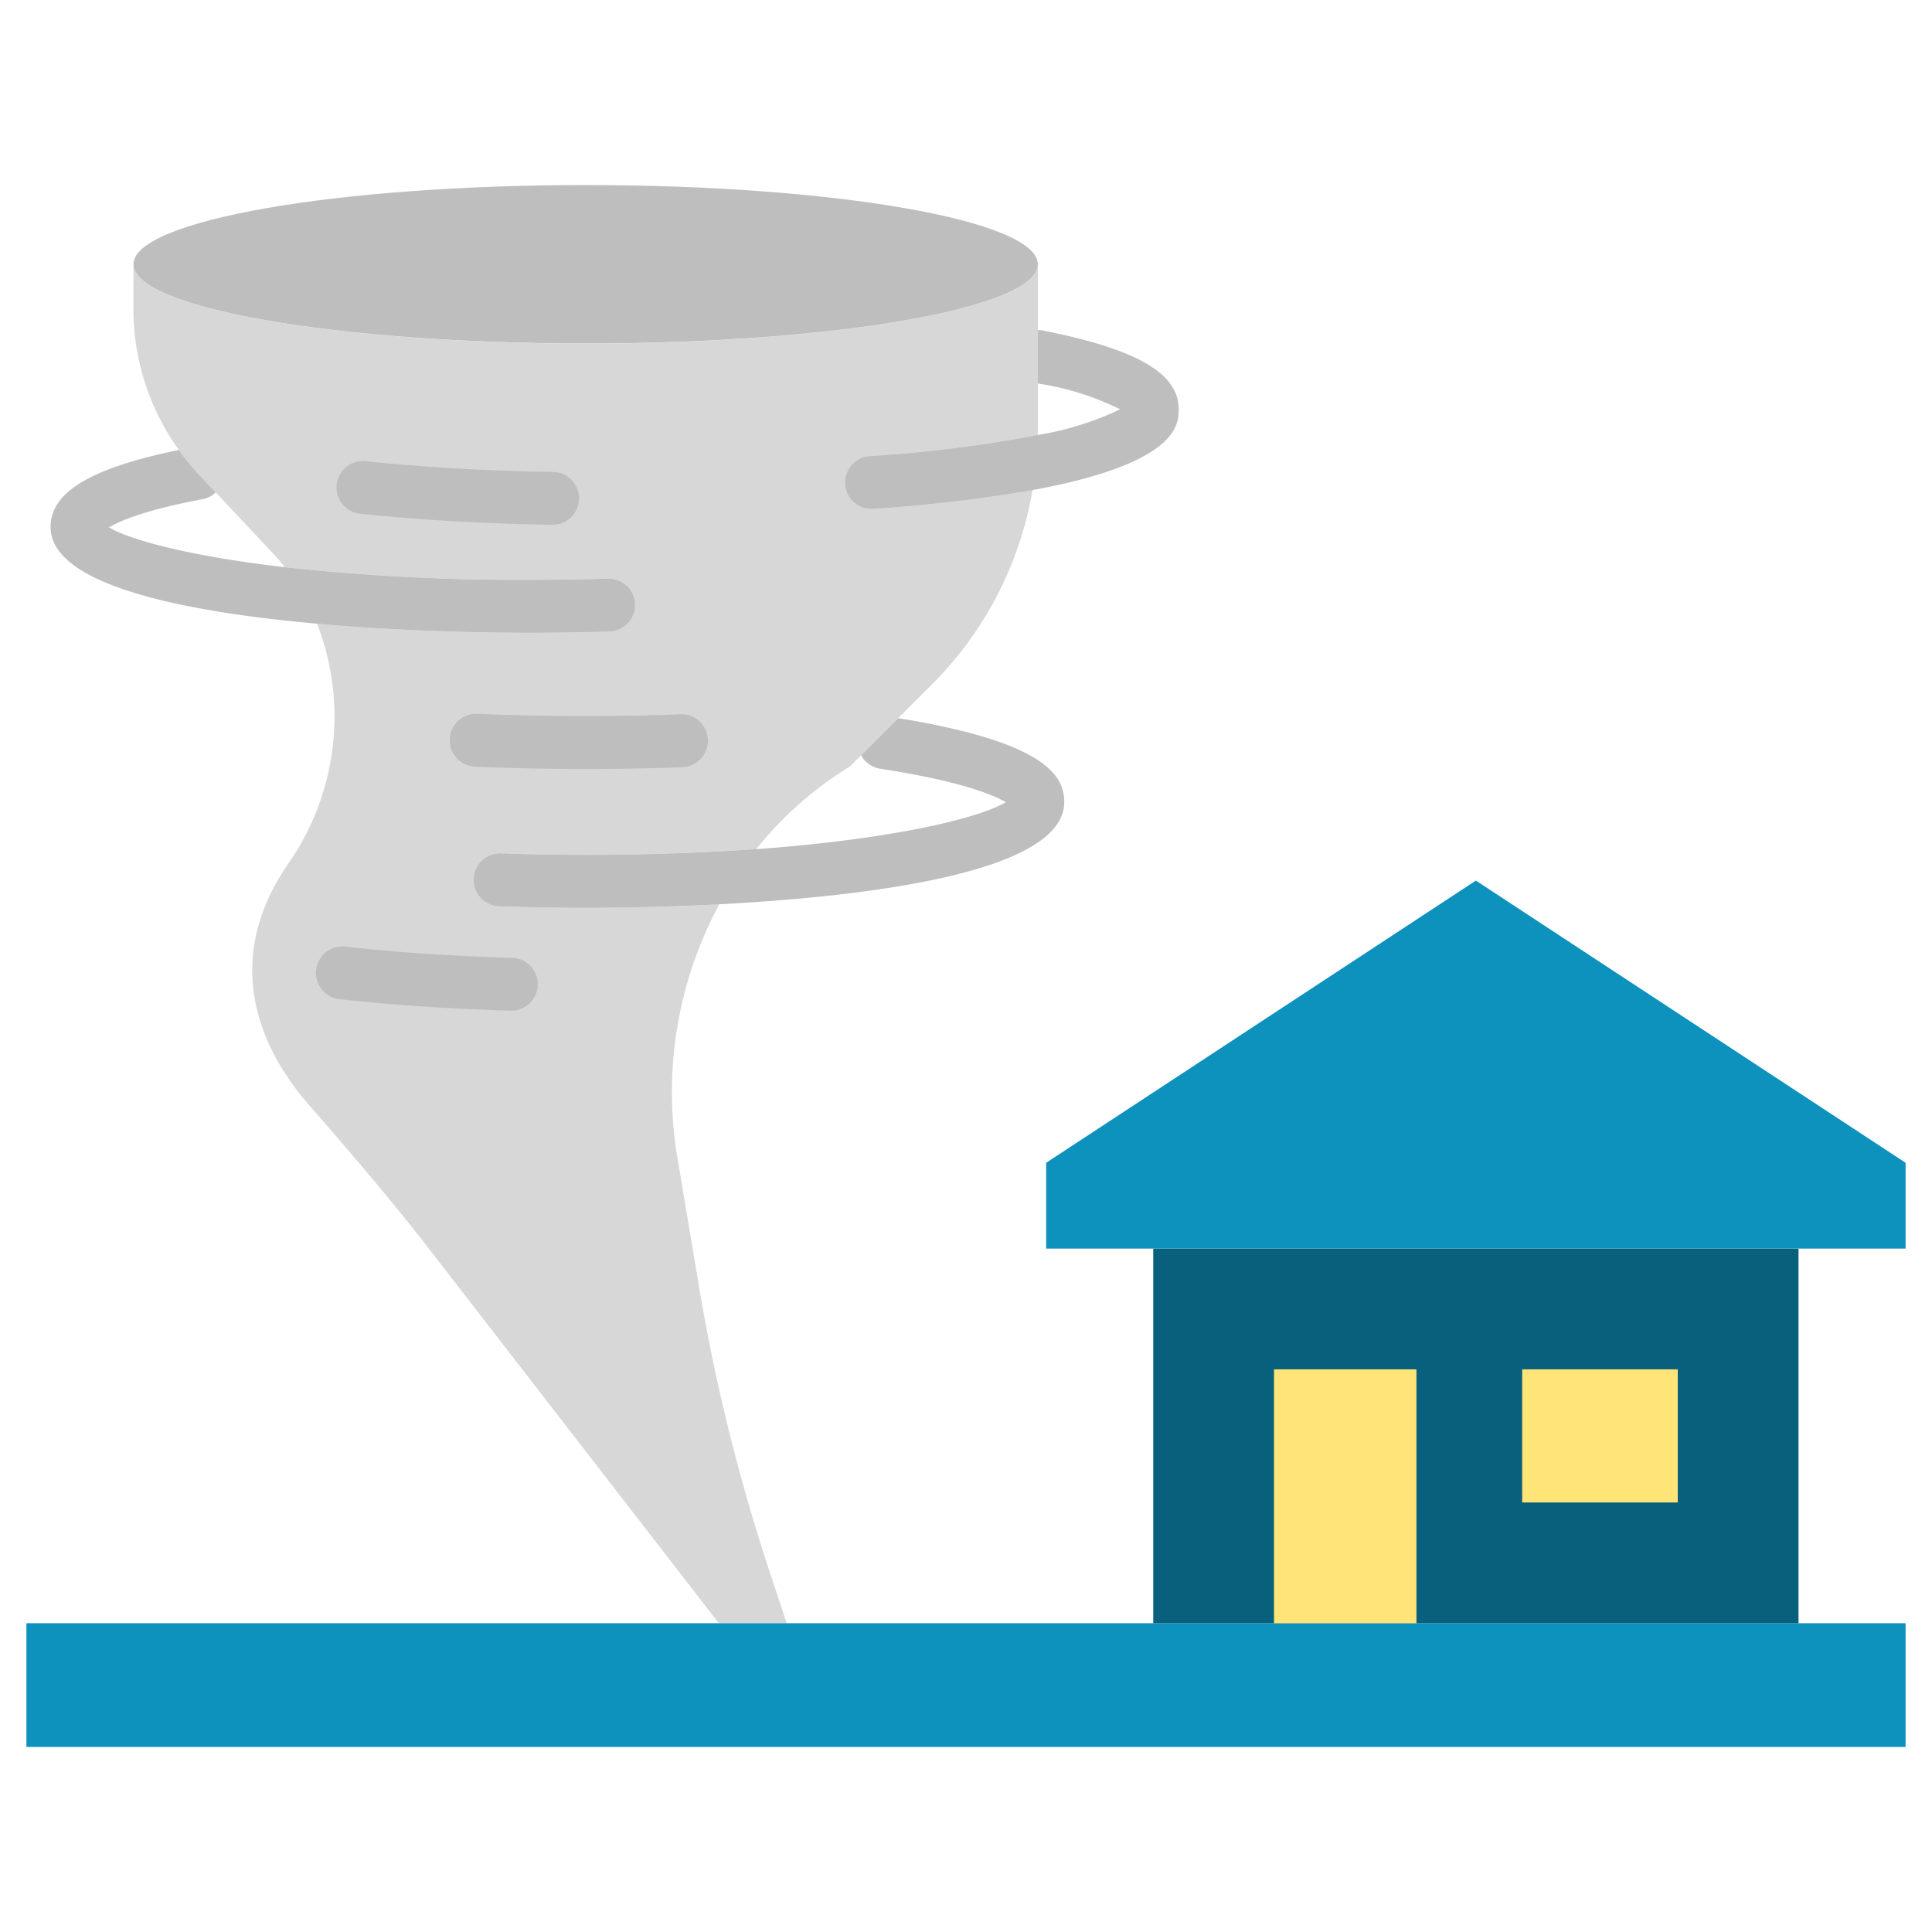 <svg height="512" viewBox="0 0 128 128" width="512" xmlns="http://www.w3.org/2000/svg"><g><path d="m42.07 40.04a1.751 1.751 0 0 1 -1.69 1.8c-1.74.05-3.53.08-5.32.08-2.19 0-8-.05-14.05-.6a14.06 14.06 0 0 0 -2.14-3.74 141.252 141.252 0 0 0 16.19.84c1.75 0 3.5-.03 5.21-.08a1.745 1.745 0 0 1 1.8 1.7z" fill="#d7d7d7"/><path d="m50.1 56.26a24.958 24.958 0 0 0 -2.44 3.65c-3.96.2-7.31.23-8.86.23-1.92 0-3.85-.03-5.73-.1a1.751 1.751 0 0 1 .12-3.5c1.84.07 3.73.1 5.61.1 4.23 0 8-.15 11.3-.38z" fill="#d7d7d7"/><path d="m68.76 17.51v10.9c0 .14 0 .27-.01.41a88.117 88.117 0 0 1 -11.13 1.4 1.752 1.752 0 0 0 .13 3.5.615.615 0 0 0 .13-.01 100.241 100.241 0 0 0 10.53-1.24 23.927 23.927 0 0 1 -6.66 12.87l-5.45 5.45c-.37.22-.73.46-1.08.7a23.983 23.983 0 0 0 -5.12 4.77c-3.3.23-7.07.38-11.3.38-1.88 0-3.77-.03-5.61-.1a1.751 1.751 0 0 0 -.12 3.5c1.88.07 3.81.1 5.73.1 1.55 0 4.9-.03 8.86-.23a26.179 26.179 0 0 0 -2.78 16.78l1.42 8.48a126.493 126.493 0 0 0 4.8 19.29l1.02 3.08h-4.5l-19.01-24.56c-2.6-3.37-5.37-6.6-8.17-9.81-2.7-3.1-6.19-9.11-1.21-16.14a17.046 17.046 0 0 0 1.78-15.71c6.05.55 11.86.6 14.05.6 1.79 0 3.58-.03 5.32-.08a1.751 1.751 0 0 0 -.11-3.5c-1.71.05-3.46.08-5.21.08a141.252 141.252 0 0 1 -16.19-.84 10.272 10.272 0 0 0 -.75-.88l-3.83-4.08-1.1-1.17a17.432 17.432 0 0 1 -1.34-1.64 15.979 15.979 0 0 1 -3.01-9.34v-2.96c0 2.9 13.42 5.25 29.96 5.25s29.96-2.35 29.96-5.25z" fill="#d7d7d7"/><path d="m68.75 28.82a22.222 22.222 0 0 1 -.34 3.65 100.241 100.241 0 0 1 -10.53 1.24.615.615 0 0 1 -.13.01 1.752 1.752 0 0 1 -.13-3.5 88.117 88.117 0 0 0 11.13-1.4z" fill="#d7d7d7"/><g fill="#bebebe"><path d="m68.759 17.508c0 2.9-13.413 5.247-29.958 5.247s-29.958-2.349-29.958-5.247 13.413-5.248 29.957-5.248 29.959 2.349 29.959 5.248z"/><path d="m33.857 66.957h-.052c-4.031-.117-7.829-.373-11.288-.759a1.75 1.75 0 1 1 .388-3.478c3.364.375 7.066.624 11 .739a1.75 1.75 0 0 1 -.051 3.5z"/><path d="m38.8 50.948c-2.473 0-4.939-.052-7.328-.156a1.75 1.75 0 1 1 .151-3.5c4.376.188 9.04.2 13.46.035a1.75 1.75 0 0 1 .132 3.5c-2.101.081-4.259.121-6.415.121z"/><path d="m36.6 34.769h-.03c-4.517-.077-8.782-.323-12.676-.732a1.75 1.75 0 1 1 .367-3.48c3.791.4 7.952.638 12.368.712a1.75 1.75 0 0 1 -.029 3.5z"/><path d="m59.51 47.58-2.46 2.46a1.758 1.758 0 0 0 1.26.89c5.35.82 7.51 1.74 8.33 2.22-1.69 1.01-7.25 2.43-16.54 3.11-3.3.23-7.07.38-11.3.38-1.88 0-3.77-.03-5.61-.1a1.751 1.751 0 0 0 -.12 3.5c1.88.07 3.81.1 5.73.1 1.55 0 4.9-.03 8.86-.23 9.61-.51 22.85-2.05 22.85-6.77 0-1.76-1.27-3.98-11-5.56z"/><path d="m42.07 40.04a1.751 1.751 0 0 1 -1.69 1.8c-1.74.05-3.53.08-5.32.08-2.19 0-8-.05-14.05-.6-8.58-.76-17.66-2.5-17.66-6.4 0-2.31 2.63-3.9 8.5-5.11a17.432 17.432 0 0 0 1.34 1.64l1.1 1.17a1.624 1.624 0 0 1 -.87.45c-3.82.72-5.5 1.45-6.2 1.87 1.36.81 5.27 1.9 11.65 2.64a141.252 141.252 0 0 0 16.19.84c1.75 0 3.5-.03 5.21-.08a1.745 1.745 0 0 1 1.8 1.7z"/><path d="m69.1 21.9a1.953 1.953 0 0 0 -.34-.03v3.54a18.319 18.319 0 0 1 5.45 1.71 20.213 20.213 0 0 1 -5.46 1.7 88.117 88.117 0 0 1 -11.13 1.4 1.752 1.752 0 0 0 .13 3.5.615.615 0 0 0 .13-.01 100.241 100.241 0 0 0 10.53-1.24c9.68-1.78 9.68-4.37 9.68-5.36 0-2.38-2.77-3.98-8.99-5.21z"/></g><path d="m1.75 107.543h124.5v8.197h-124.5z" fill="#0d91bd"/><path d="m76.406 82.723h42.75v24.82h-42.75z" fill="#09607d"/><path d="m100.849 90.723h10.307v8.82h-10.307z" fill="#ffe477"/><path d="m97.781 58.341-28.469 18.696v5.686h56.938v-5.686z" fill="#0d91bd"/><path d="m84.406 90.723h9.437v16.821h-9.437z" fill="#ffe477"/></g></svg>